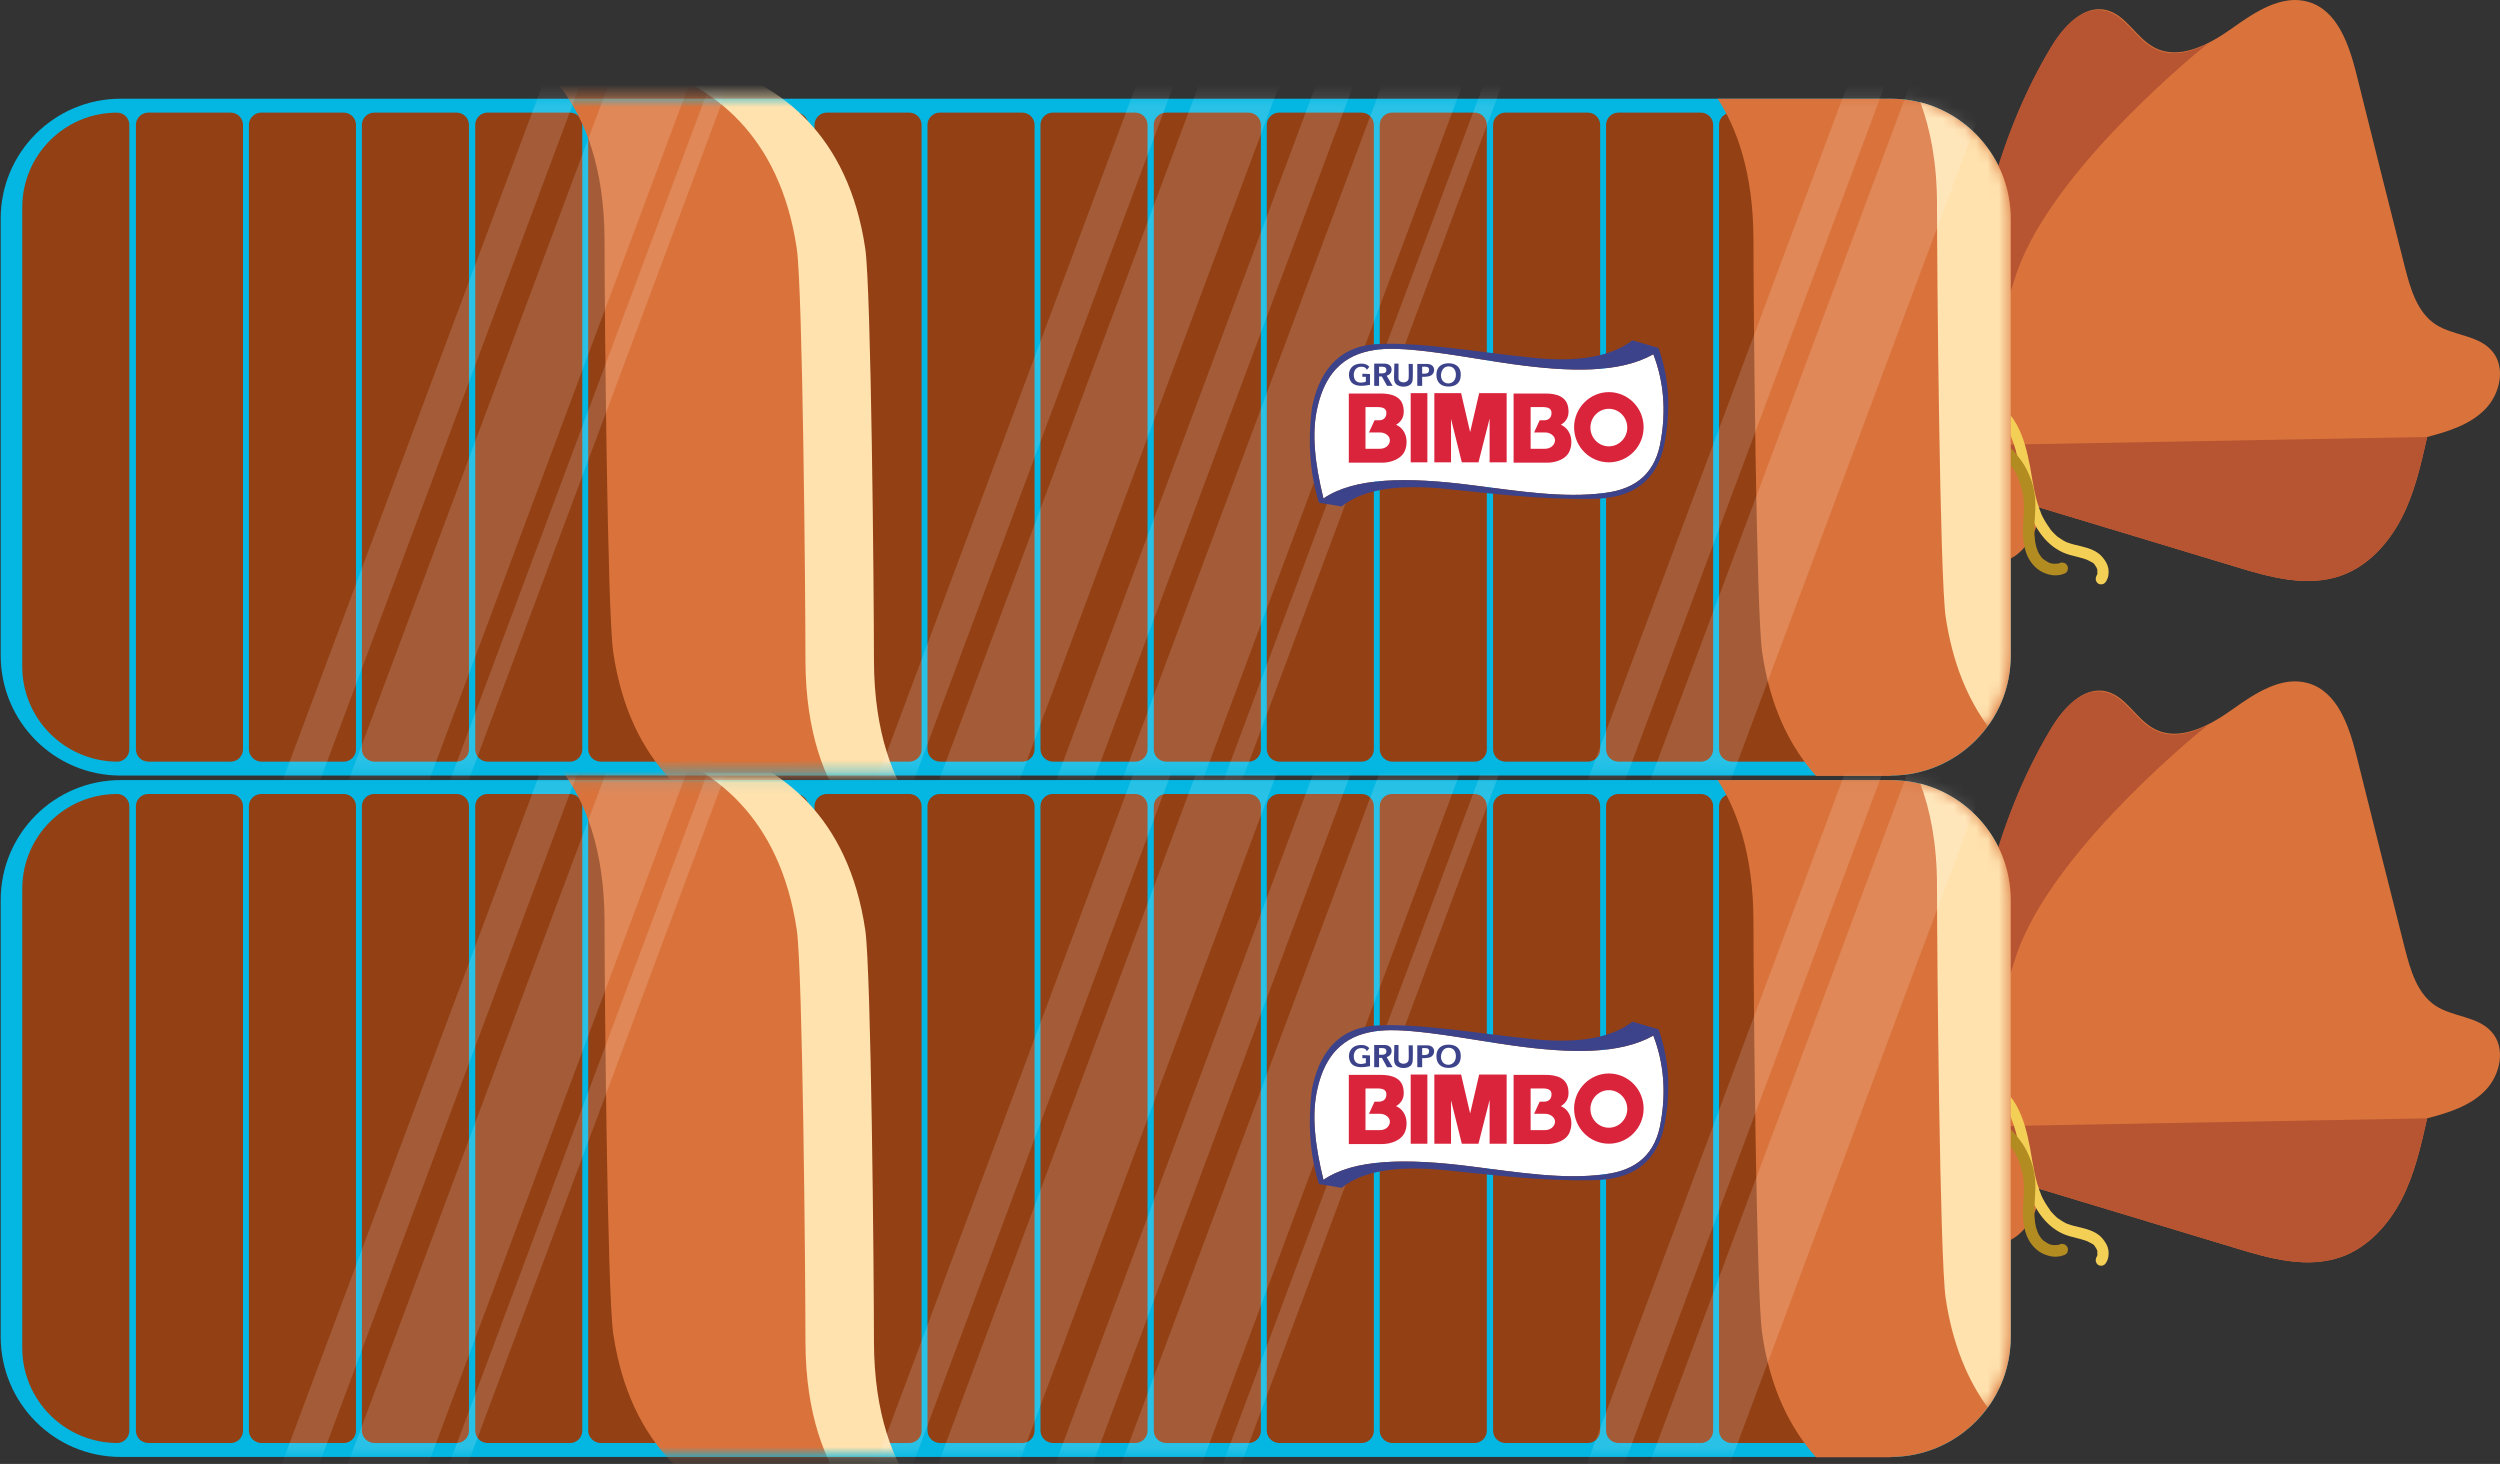 <svg width="222" height="130" viewBox="0 0 222 130" fill="none" xmlns="http://www.w3.org/2000/svg">
<rect x="0" y="0" width="222" height="130" fill="#333333" stroke="none"/>
<path d="M0.062 58.189V19.417C0.062 13.521 4.847 8.767 10.712 8.767H167.901C173.797 8.767 178.551 13.551 178.551 19.417V58.22C178.551 64.116 173.767 68.87 167.901 68.87H10.712C4.816 68.87 0.062 64.085 0.062 58.189Z" fill="#00BAE7"/>
<path d="M162.715 66.524V11.081C162.715 10.495 163.209 10.001 163.795 10.001H171.142C171.729 10.001 172.223 10.495 172.223 11.081V66.555C172.223 67.141 171.729 67.635 171.142 67.635H163.795C163.178 67.604 162.715 67.141 162.715 66.524Z" fill="#934114"/>
<path d="M152.651 66.524V11.081C152.651 10.495 153.145 10.001 153.732 10.001H161.079C161.665 10.001 162.159 10.495 162.159 11.081V66.555C162.159 67.141 161.665 67.635 161.079 67.635H153.732C153.145 67.604 152.651 67.141 152.651 66.524Z" fill="#934114"/>
<path d="M142.619 66.524V11.081C142.619 10.495 143.113 10.001 143.699 10.001H151.046C151.633 10.001 152.127 10.495 152.127 11.081V66.555C152.127 67.141 151.633 67.635 151.046 67.635H143.699C143.082 67.604 142.619 67.141 142.619 66.524Z" fill="#934114"/>
<path d="M132.586 66.524V11.081C132.586 10.495 133.08 10.001 133.666 10.001H141.013C141.6 10.001 142.094 10.495 142.094 11.081V66.555C142.094 67.141 141.6 67.635 141.013 67.635H133.666C133.049 67.604 132.586 67.141 132.586 66.524Z" fill="#934114"/>
<path d="M122.522 66.524V11.081C122.522 10.495 123.016 10.001 123.603 10.001H130.95C131.536 10.001 132.03 10.495 132.03 11.081V66.555C132.03 67.141 131.536 67.635 130.95 67.635H123.603C123.016 67.604 122.522 67.141 122.522 66.524Z" fill="#934114"/>
<path d="M112.49 66.524V11.081C112.49 10.495 112.984 10.001 113.57 10.001H120.917C121.504 10.001 121.998 10.495 121.998 11.081V66.555C121.998 67.141 121.504 67.635 120.917 67.635H113.57C112.984 67.604 112.49 67.141 112.49 66.524Z" fill="#934114"/>
<path d="M102.457 66.524V11.081C102.457 10.495 102.951 10.001 103.537 10.001H110.885C111.471 10.001 111.965 10.495 111.965 11.081V66.555C111.965 67.141 111.471 67.635 110.885 67.635H103.537C102.92 67.604 102.457 67.141 102.457 66.524Z" fill="#934114"/>
<path d="M92.394 66.524V11.081C92.394 10.495 92.888 10.001 93.474 10.001H100.821C101.408 10.001 101.901 10.495 101.901 11.081V66.555C101.901 67.141 101.408 67.635 100.821 67.635H93.474C92.888 67.604 92.394 67.141 92.394 66.524Z" fill="#934114"/>
<path d="M82.361 66.524V11.081C82.361 10.495 82.855 10.001 83.441 10.001H90.788C91.375 10.001 91.869 10.495 91.869 11.081V66.555C91.869 67.141 91.375 67.635 90.788 67.635H83.441C82.855 67.604 82.361 67.141 82.361 66.524Z" fill="#934114"/>
<path d="M72.328 66.524V11.081C72.328 10.495 72.822 10.001 73.409 10.001H80.756C81.342 10.001 81.836 10.495 81.836 11.081V66.555C81.836 67.141 81.342 67.635 80.756 67.635H73.409C72.791 67.604 72.328 67.141 72.328 66.524Z" fill="#934114"/>
<path d="M62.265 66.524V11.081C62.265 10.495 62.759 10.001 63.345 10.001H70.692C71.279 10.001 71.773 10.495 71.773 11.081V66.555C71.773 67.141 71.279 67.635 70.692 67.635H63.345C62.759 67.604 62.265 67.141 62.265 66.524Z" fill="#934114"/>
<path d="M52.232 66.524V11.081C52.232 10.495 52.726 10.001 53.312 10.001H60.659C61.246 10.001 61.74 10.495 61.74 11.081V66.555C61.74 67.141 61.246 67.635 60.659 67.635H53.312C52.726 67.604 52.232 67.141 52.232 66.524Z" fill="#934114"/>
<path d="M42.199 66.524V11.081C42.199 10.495 42.693 10.001 43.28 10.001H50.627C51.213 10.001 51.707 10.495 51.707 11.081V66.555C51.707 67.141 51.213 67.635 50.627 67.635H43.28C42.662 67.604 42.199 67.141 42.199 66.524Z" fill="#934114"/>
<path d="M32.136 66.524V11.081C32.136 10.495 32.63 10.001 33.216 10.001H40.563C41.15 10.001 41.644 10.495 41.644 11.081V66.555C41.644 67.141 41.15 67.635 40.563 67.635H33.216C32.63 67.604 32.136 67.141 32.136 66.524Z" fill="#934114"/>
<path d="M22.103 66.524V11.081C22.103 10.495 22.597 10.001 23.183 10.001H30.53C31.117 10.001 31.611 10.495 31.611 11.081V66.555C31.611 67.141 31.117 67.635 30.53 67.635H23.183C22.597 67.604 22.103 67.141 22.103 66.524Z" fill="#934114"/>
<path d="M12.07 66.524V11.081C12.07 10.495 12.564 10.001 13.151 10.001H20.498C21.084 10.001 21.578 10.495 21.578 11.081V66.555C21.578 67.141 21.084 67.635 20.498 67.635H13.151C12.533 67.604 12.07 67.141 12.07 66.524Z" fill="#934114"/>
<path d="M1.976 59.177V18.428C1.976 13.767 5.742 10.001 10.403 10.001C10.99 10.001 11.483 10.495 11.483 11.081V66.555C11.483 67.141 10.99 67.635 10.403 67.635C5.742 67.604 1.976 63.838 1.976 59.177Z" fill="#934114"/>
<g opacity="0.15">
<path opacity="0.15" d="M0.062 58.189V19.417C0.062 13.521 4.847 8.767 10.712 8.767H167.901C173.797 8.767 178.551 13.551 178.551 19.417V58.22C178.551 64.116 173.767 68.87 167.901 68.87H10.712C4.816 68.87 0.062 64.085 0.062 58.189Z" fill="#934114"/>
</g>
<path d="M181.021 45.038C186.886 46.798 192.751 48.588 198.586 50.348C201.611 51.274 204.883 52.169 207.877 51.12C210.254 50.286 212.076 48.28 213.249 46.026C214.422 43.773 214.977 41.272 215.533 38.803C217.416 38.309 219.33 37.722 220.688 36.333C222.047 34.944 222.541 32.536 221.244 31.116C220.009 29.727 217.817 29.819 216.274 28.801C214.638 27.72 214.051 25.652 213.557 23.738C212.107 17.996 210.656 12.255 209.236 6.513C208.587 3.95 207.569 0.956 205.037 0.184C202.63 -0.557 200.222 1.08 198.184 2.53C196.147 3.981 193.461 5.401 191.269 4.197C189.664 3.333 188.8 1.327 187.04 0.894C185.003 0.4 183.243 2.376 182.163 4.167C175.989 14.477 174.322 26.887 174.075 38.895C174.013 42.167 174.075 45.779 175.834 48.65C177.779 51.922 181.453 47.693 181.021 45.038Z" fill="#DA733B"/>
<path d="M182.101 4.228C177.039 12.686 175.032 22.503 174.322 32.412C176.267 30.375 177.996 27.874 178.86 24.911C181.484 16.051 193.709 5.772 196.024 3.888C194.419 4.691 192.721 5.092 191.208 4.259C189.603 3.395 188.738 1.388 186.979 0.956C184.941 0.462 183.182 2.407 182.101 4.228Z" fill="#B75432"/>
<path d="M181.114 45.069C186.948 46.829 192.751 48.589 198.586 50.348C201.611 51.274 204.883 52.169 207.878 51.12C210.255 50.286 212.076 48.28 213.249 46.026C214.391 43.773 214.978 41.272 215.533 38.803L178.243 39.482L181.114 45.069Z" fill="#B75432"/>
<path d="M177.069 36.673C177.378 36.92 177.656 37.197 177.903 37.506C177.872 37.475 177.841 37.444 177.81 37.414C178.15 37.877 178.428 38.371 178.644 38.895C178.613 38.864 178.613 38.803 178.582 38.772C178.922 39.575 179.138 40.439 179.292 41.334C179.477 42.322 179.601 43.31 179.848 44.298C180.064 45.162 180.372 46.026 180.835 46.829C181.268 47.57 181.854 48.249 182.564 48.712C182.935 48.959 183.336 49.144 183.768 49.268C184.2 49.391 184.663 49.484 185.126 49.638C185.219 49.669 185.342 49.7 185.435 49.761C185.404 49.731 185.342 49.731 185.312 49.7C185.497 49.792 185.682 49.885 185.836 49.978C185.805 49.947 185.775 49.916 185.744 49.885C185.867 49.978 185.991 50.101 186.083 50.225C186.052 50.194 186.022 50.163 185.991 50.132C186.083 50.255 186.176 50.379 186.238 50.533C186.207 50.502 186.207 50.441 186.176 50.41C186.238 50.533 186.269 50.657 186.269 50.78C186.269 50.749 186.269 50.688 186.238 50.657C186.238 50.749 186.238 50.842 186.238 50.935C186.238 50.904 186.238 50.842 186.269 50.811C186.269 50.904 186.238 50.996 186.207 51.058C186.238 51.027 186.238 50.965 186.269 50.935C186.238 50.996 186.207 51.058 186.176 51.12C186.114 51.212 186.083 51.398 186.114 51.521C186.145 51.645 186.238 51.768 186.33 51.83C186.577 51.953 186.855 51.892 187.009 51.645C187.226 51.305 187.287 50.904 187.226 50.502C187.164 50.132 186.979 49.823 186.732 49.515C186.238 48.897 185.497 48.681 184.756 48.496C184.355 48.403 183.922 48.311 183.552 48.156C183.583 48.187 183.645 48.187 183.675 48.218C183.367 48.095 183.058 47.909 182.78 47.693C182.811 47.724 182.842 47.755 182.873 47.786C182.533 47.539 182.255 47.23 181.978 46.891C182.009 46.922 182.039 46.952 182.07 46.983C181.731 46.52 181.422 46.026 181.206 45.502C181.237 45.532 181.237 45.594 181.268 45.625C180.712 44.328 180.527 42.878 180.28 41.488C180.033 40.192 179.724 38.864 179.076 37.691C178.736 37.074 178.273 36.487 177.687 36.025C177.563 35.932 177.471 35.87 177.316 35.87C177.193 35.87 177.038 35.932 176.946 36.025C176.853 36.117 176.792 36.241 176.792 36.395C176.946 36.457 176.977 36.611 177.069 36.673Z" fill="#F4CF56"/>
<path d="M177.532 40.191C177.903 40.5 178.242 40.84 178.52 41.21C178.489 41.179 178.459 41.148 178.428 41.118C178.798 41.581 179.076 42.075 179.292 42.63C179.261 42.599 179.261 42.538 179.23 42.507C179.446 43.062 179.601 43.618 179.693 44.205C179.693 44.174 179.693 44.112 179.663 44.081C179.755 44.699 179.724 45.316 179.693 45.933C179.662 46.551 179.601 47.168 179.663 47.816C179.724 48.434 179.848 49.051 180.156 49.607C180.434 50.101 180.866 50.564 181.391 50.811C181.7 50.965 182.039 51.058 182.379 51.089C182.564 51.089 182.719 51.089 182.904 51.058C183.089 51.027 183.243 50.965 183.398 50.903C183.49 50.842 183.614 50.718 183.614 50.595C183.645 50.471 183.645 50.317 183.552 50.193C183.49 50.101 183.367 49.977 183.243 49.977C183.213 49.977 183.151 49.977 183.12 49.946C183.027 49.946 182.935 49.977 182.873 50.008C182.873 50.008 182.842 50.008 182.842 50.039C182.873 50.008 182.935 50.008 182.966 49.977C182.842 50.039 182.719 50.07 182.564 50.07C182.595 50.07 182.657 50.07 182.688 50.039C182.533 50.07 182.379 50.07 182.256 50.039C182.286 50.039 182.348 50.039 182.379 50.07C182.194 50.039 182.009 50.008 181.854 49.916C181.885 49.946 181.947 49.946 181.978 49.977C181.793 49.885 181.638 49.792 181.484 49.669C181.515 49.699 181.546 49.73 181.576 49.761C181.422 49.638 181.299 49.514 181.175 49.36C181.206 49.391 181.237 49.422 181.268 49.453C181.113 49.267 180.99 49.051 180.897 48.804C180.928 48.835 180.928 48.897 180.959 48.928C180.805 48.588 180.743 48.248 180.681 47.878C180.681 47.909 180.681 47.971 180.712 48.002C180.527 46.736 180.836 45.439 180.712 44.174C180.65 43.587 180.527 43.001 180.311 42.476C180.095 41.92 179.848 41.395 179.508 40.932C179.138 40.408 178.706 39.883 178.212 39.481C178.119 39.389 177.996 39.327 177.841 39.327C177.718 39.327 177.563 39.389 177.471 39.481C177.378 39.574 177.316 39.698 177.316 39.852C177.378 39.944 177.409 40.099 177.532 40.191Z" fill="#B28C20"/>
<path d="M167.901 68.87C173.797 68.87 178.551 64.085 178.551 58.22V19.417C178.551 13.521 173.766 8.767 167.901 8.767H152.528C154.164 11.267 155.707 15.249 155.707 21.331C155.707 27.319 155.954 54.331 156.479 57.911C157.189 62.82 158.98 66.339 161.264 68.901H167.901V68.87Z" fill="#DA733B"/>
<mask id="mask0" mask-type="alpha" maskUnits="userSpaceOnUse" x="0" y="8" width="179" height="61">
<path d="M0 58.004V19.231C0 13.335 4.785 8.581 10.65 8.581H167.839C173.735 8.581 178.489 13.366 178.489 19.231V58.035C178.489 63.931 173.705 68.685 167.839 68.685H10.65C4.754 68.685 0 63.9 0 58.004Z" fill="#00BAE7"/>
</mask>
<g mask="url(#mask0)">
<path d="M84.707 75.043C84.707 75.043 77.638 71.74 77.607 58.651C77.607 52.663 77.36 25.651 76.835 22.071C73.81 1.697 52.664 4.938 52.664 4.938C52.664 4.938 59.733 8.241 59.764 21.33C59.764 27.319 60.011 54.33 60.536 57.91C63.53 78.254 84.707 75.043 84.707 75.043Z" fill="#FFE2AE"/>
<path d="M78.625 75.043C78.625 75.043 71.556 71.74 71.525 58.651C71.525 52.663 71.278 25.651 70.754 22.071C67.728 1.697 46.583 4.938 46.583 4.938C46.583 4.938 53.652 8.241 53.683 21.33C53.683 27.319 53.929 54.33 54.454 57.91C57.449 78.254 78.625 75.043 78.625 75.043Z" fill="#DA733B"/>
<path d="M176.514 64.487C177.81 62.727 178.551 60.566 178.551 58.22V19.417C178.551 14.447 175.125 10.248 170.525 9.075C171.389 11.39 172.007 14.385 172.007 18.213C172.007 24.201 172.254 51.212 172.778 54.793C173.396 58.93 174.754 62.079 176.514 64.487Z" fill="#FFE2AE"/>
<path opacity="0.15" d="M91.206 85.112L127.897 -13.097L124.977 -14.188L88.285 84.02L91.206 85.112Z" fill="white"/>
<path opacity="0.15" d="M101.537 92.755L138.229 -5.453L136.783 -5.993L100.091 92.215L101.537 92.755Z" fill="white"/>
<path opacity="0.15" d="M99.336 89.255L136.028 -8.953L129.752 -11.298L93.061 86.911L99.336 89.255Z" fill="white"/>
<path opacity="0.15" d="M25.092 78.224L61.784 -19.984L58.863 -21.076L22.171 77.133L25.092 78.224Z" fill="white"/>
<path opacity="0.15" d="M35.412 85.897L72.104 -12.312L70.658 -12.852L33.966 85.357L35.412 85.897Z" fill="white"/>
<path opacity="0.15" d="M33.222 82.368L69.914 -15.841L63.639 -18.185L26.947 80.023L33.222 82.368Z" fill="white"/>
<path opacity="0.15" d="M143.156 97.482L179.848 -0.727L173.573 -3.071L136.881 95.137L143.156 97.482Z" fill="white"/>
<path opacity="0.15" d="M135.396 93.162L172.088 -5.047L169.167 -6.138L132.475 92.07L135.396 93.162Z" fill="white"/>
<path opacity="0.15" d="M84.668 84.992L121.359 -13.217L115.084 -15.561L78.392 82.647L84.668 84.992Z" fill="white"/>
<path opacity="0.15" d="M76.907 80.671L113.599 -17.537L110.678 -18.628L73.986 79.58L76.907 80.671Z" fill="white"/>
<path fill-rule="evenodd" clip-rule="evenodd" d="M130.796 43.094C124.869 42.322 120.207 42.415 117.522 44.267C116.781 41.242 116.441 38.463 116.997 36.148C117.923 32.073 120.485 31.147 122.893 30.993C125.887 30.838 130.611 31.826 134.438 32.351C139.378 33.03 143.823 33.154 146.817 31.456C147.774 33.956 147.929 36.488 147.496 39.019C147.064 41.952 145.335 43.433 142.495 43.773C138.853 44.267 134.747 43.588 130.796 43.094Z" fill="white"/>
<path fill-rule="evenodd" clip-rule="evenodd" d="M128.635 32.536C129.098 32.536 129.283 32.906 129.283 33.277C129.283 33.678 129.067 34.018 128.635 34.049C128.202 34.049 127.956 33.74 127.956 33.308C127.986 32.937 128.172 32.536 128.635 32.536ZM128.635 32.258C127.986 32.258 127.554 32.598 127.554 33.277C127.554 33.956 127.956 34.326 128.635 34.326C129.314 34.326 129.715 33.956 129.715 33.308C129.746 32.629 129.314 32.258 128.635 32.258ZM126.289 33.184V32.567C126.566 32.567 126.906 32.505 126.906 32.845C126.906 33.215 126.566 33.184 126.289 33.184ZM125.856 34.265H126.289V33.462C126.628 33.462 127.06 33.462 127.246 33.184C127.462 32.876 127.369 32.351 126.782 32.32H125.856V34.265ZM123.819 32.289H124.189C124.189 32.474 124.189 33.462 124.189 33.647C124.282 34.079 125.023 34.049 125.085 33.616C125.115 33.369 125.085 32.598 125.085 32.32H125.455C125.455 32.567 125.486 33.616 125.424 33.833C125.301 34.388 124.529 34.419 124.159 34.234C123.819 34.079 123.788 33.802 123.788 33.462L123.819 32.289ZM122.461 33.153V32.567C122.739 32.567 123.109 32.505 123.109 32.845C123.14 33.215 122.708 33.153 122.461 33.153ZM122.028 34.265H122.461V33.431H122.708L123.171 34.265H123.665L123.14 33.369C123.387 33.277 123.572 33.123 123.572 32.814C123.572 32.443 123.263 32.289 122.924 32.289H122.028V34.265ZM120.979 33.184V33.462H121.288V33.894C120.948 34.018 120.423 34.049 120.269 33.616C120.115 33.184 120.269 32.567 120.886 32.567C121.133 32.567 121.288 32.629 121.38 32.845L121.596 32.567C121.411 32.382 121.226 32.289 120.886 32.289C119.59 32.289 119.59 33.647 120.115 34.049C120.516 34.357 121.164 34.265 121.658 34.172V33.215L120.979 33.184ZM128.295 43.402C124.714 43.063 121.288 43.248 119.127 44.977C118.448 44.853 117.799 44.76 117.12 44.637C116.287 41.951 116.132 39.111 116.503 36.179C117.089 33.308 118.602 30.776 122.214 30.56C125.949 30.344 131.042 31.239 136.074 31.764C139.686 32.135 142.866 31.826 144.965 30.221C145.737 30.437 146.508 30.684 147.28 30.9C148.268 33.678 148.33 36.395 147.867 39.08C147.218 42.908 144.78 44.267 141.446 44.297C136.784 44.39 131.999 43.773 128.295 43.402ZM130.796 43.093C124.869 42.322 120.207 42.414 117.522 44.267C116.781 41.241 116.441 38.463 116.997 36.148C117.923 32.073 120.485 31.147 122.893 30.992C125.887 30.838 130.61 31.826 134.438 32.351C139.377 33.03 143.823 33.153 146.817 31.456C147.774 33.956 147.928 36.487 147.496 39.019C147.064 41.951 145.335 43.433 142.495 43.773C138.853 44.267 134.747 43.587 130.796 43.093Z" fill="#3D438B"/>
<path fill-rule="evenodd" clip-rule="evenodd" d="M137.185 39.852H135.92V36.148H136.969C137.525 36.148 137.741 36.302 137.772 36.611C137.803 37.074 137.525 37.321 137.124 37.321H136.722L136.229 38.401H137.216C137.679 38.401 138.142 38.741 138.081 39.173C138.019 39.574 137.649 39.852 137.185 39.852ZM137.402 41.087H134.407V34.944H137.247C138.235 34.944 139.099 35.222 139.254 36.179C139.377 36.889 139.161 37.383 138.606 37.722C139.408 38.062 139.717 39.019 139.439 39.883C139.192 40.778 138.142 41.087 137.402 41.087ZM142.866 36.302C143.761 36.302 144.502 37.043 144.502 37.969C144.502 38.895 143.761 39.636 142.866 39.636C141.97 39.636 141.229 38.895 141.229 37.969C141.229 37.043 141.97 36.302 142.866 36.302ZM142.866 34.82C144.563 34.82 145.953 36.209 145.953 37.938C145.953 39.667 144.563 41.056 142.866 41.056C141.168 41.056 139.779 39.667 139.779 37.938C139.779 36.24 141.168 34.82 142.866 34.82ZM133.79 34.913V41.056H132.277V37.166L131.289 41.056H129.808L128.851 37.197V41.056H127.369V34.913H129.746L130.548 38.37L131.351 34.913H133.79ZM125.27 34.913H126.751V41.056H125.27V34.913ZM122.522 39.852H121.257V36.148H122.306C122.862 36.148 123.078 36.302 123.109 36.611C123.14 37.074 122.862 37.321 122.461 37.321H122.059L121.565 38.401H122.553C123.016 38.401 123.479 38.741 123.418 39.173C123.356 39.574 123.016 39.852 122.522 39.852ZM122.738 41.087H119.775V34.944H122.615C123.603 34.944 124.467 35.222 124.621 36.179C124.745 36.889 124.529 37.383 123.973 37.722C124.776 38.062 125.085 39.019 124.807 39.883C124.529 40.778 123.479 41.087 122.738 41.087Z" fill="#DA243C"/>
</g>
<path d="M0.062 118.694V79.922C0.062 74.025 4.847 69.272 10.712 69.272H167.901C173.797 69.272 178.551 74.056 178.551 79.922V118.725C178.551 124.621 173.767 129.375 167.901 129.375H10.712C4.816 129.375 0.062 124.59 0.062 118.694Z" fill="#00BAE7"/>
<path d="M162.715 127.029V71.586C162.715 71 163.209 70.506 163.795 70.506H171.142C171.729 70.506 172.223 71 172.223 71.586V127.059C172.223 127.646 171.729 128.14 171.142 128.14H163.795C163.178 128.109 162.715 127.646 162.715 127.029Z" fill="#934114"/>
<path d="M152.651 127.029V71.586C152.651 71 153.145 70.506 153.732 70.506H161.079C161.665 70.506 162.159 71 162.159 71.586V127.059C162.159 127.646 161.665 128.14 161.079 128.14H153.732C153.145 128.109 152.651 127.646 152.651 127.029Z" fill="#934114"/>
<path d="M142.619 127.029V71.586C142.619 71 143.113 70.506 143.699 70.506H151.046C151.633 70.506 152.127 71 152.127 71.586V127.059C152.127 127.646 151.633 128.14 151.046 128.14H143.699C143.082 128.109 142.619 127.646 142.619 127.029Z" fill="#934114"/>
<path d="M132.586 127.029V71.586C132.586 71 133.08 70.506 133.666 70.506H141.013C141.6 70.506 142.094 71 142.094 71.586V127.059C142.094 127.646 141.6 128.14 141.013 128.14H133.666C133.049 128.109 132.586 127.646 132.586 127.029Z" fill="#934114"/>
<path d="M122.522 127.029V71.586C122.522 71 123.016 70.506 123.603 70.506H130.95C131.536 70.506 132.03 71 132.03 71.586V127.059C132.03 127.646 131.536 128.14 130.95 128.14H123.603C123.016 128.109 122.522 127.646 122.522 127.029Z" fill="#934114"/>
<path d="M112.49 127.029V71.586C112.49 71 112.984 70.506 113.57 70.506H120.917C121.504 70.506 121.998 71 121.998 71.586V127.059C121.998 127.646 121.504 128.14 120.917 128.14H113.57C112.984 128.109 112.49 127.646 112.49 127.029Z" fill="#934114"/>
<path d="M102.457 127.029V71.586C102.457 71 102.951 70.506 103.537 70.506H110.885C111.471 70.506 111.965 71 111.965 71.586V127.059C111.965 127.646 111.471 128.14 110.885 128.14H103.537C102.92 128.109 102.457 127.646 102.457 127.029Z" fill="#934114"/>
<path d="M92.394 127.029V71.586C92.394 71 92.888 70.506 93.474 70.506H100.821C101.408 70.506 101.901 71 101.901 71.586V127.059C101.901 127.646 101.408 128.14 100.821 128.14H93.474C92.888 128.109 92.394 127.646 92.394 127.029Z" fill="#934114"/>
<path d="M82.361 127.029V71.586C82.361 71 82.855 70.506 83.441 70.506H90.788C91.375 70.506 91.869 71 91.869 71.586V127.059C91.869 127.646 91.375 128.14 90.788 128.14H83.441C82.855 128.109 82.361 127.646 82.361 127.029Z" fill="#934114"/>
<path d="M72.328 127.029V71.586C72.328 71 72.822 70.506 73.409 70.506H80.756C81.342 70.506 81.836 71 81.836 71.586V127.059C81.836 127.646 81.342 128.14 80.756 128.14H73.409C72.791 128.109 72.328 127.646 72.328 127.029Z" fill="#934114"/>
<path d="M62.265 127.029V71.586C62.265 71 62.759 70.506 63.345 70.506H70.692C71.279 70.506 71.773 71 71.773 71.586V127.059C71.773 127.646 71.279 128.14 70.692 128.14H63.345C62.759 128.109 62.265 127.646 62.265 127.029Z" fill="#934114"/>
<path d="M52.232 127.029V71.586C52.232 71 52.726 70.506 53.312 70.506H60.659C61.246 70.506 61.74 71 61.74 71.586V127.059C61.74 127.646 61.246 128.14 60.659 128.14H53.312C52.726 128.109 52.232 127.646 52.232 127.029Z" fill="#934114"/>
<path d="M42.199 127.029V71.586C42.199 71 42.693 70.506 43.28 70.506H50.627C51.213 70.506 51.707 71 51.707 71.586V127.059C51.707 127.646 51.213 128.14 50.627 128.14H43.28C42.662 128.109 42.199 127.646 42.199 127.029Z" fill="#934114"/>
<path d="M32.136 127.029V71.586C32.136 71 32.63 70.506 33.216 70.506H40.563C41.15 70.506 41.644 71 41.644 71.586V127.059C41.644 127.646 41.15 128.14 40.563 128.14H33.216C32.63 128.109 32.136 127.646 32.136 127.029Z" fill="#934114"/>
<path d="M22.103 127.029V71.586C22.103 71 22.597 70.506 23.183 70.506H30.53C31.117 70.506 31.611 71 31.611 71.586V127.059C31.611 127.646 31.117 128.14 30.53 128.14H23.183C22.597 128.109 22.103 127.646 22.103 127.029Z" fill="#934114"/>
<path d="M12.07 127.029V71.586C12.07 71 12.564 70.506 13.151 70.506H20.498C21.084 70.506 21.578 71 21.578 71.586V127.059C21.578 127.646 21.084 128.14 20.498 128.14H13.151C12.533 128.109 12.07 127.646 12.07 127.029Z" fill="#934114"/>
<path d="M1.976 119.682V78.933C1.976 74.272 5.742 70.506 10.403 70.506C10.99 70.506 11.483 71 11.483 71.586V127.059C11.483 127.646 10.99 128.14 10.403 128.14C5.742 128.109 1.976 124.343 1.976 119.682Z" fill="#934114"/>
<g opacity="0.15">
<path opacity="0.15" d="M0.062 118.694V79.922C0.062 74.025 4.847 69.272 10.712 69.272H167.901C173.797 69.272 178.551 74.056 178.551 79.922V118.725C178.551 124.621 173.767 129.375 167.901 129.375H10.712C4.816 129.375 0.062 124.59 0.062 118.694Z" fill="#934114"/>
</g>
<path d="M181.021 105.543C186.886 107.303 192.751 109.093 198.586 110.853C201.611 111.779 204.883 112.674 207.877 111.624C210.254 110.791 212.076 108.784 213.249 106.531C214.422 104.277 214.977 101.777 215.533 99.307C217.416 98.814 219.33 98.227 220.688 96.838C222.047 95.449 222.541 93.041 221.244 91.621C220.009 90.232 217.817 90.324 216.274 89.306C214.638 88.225 214.051 86.157 213.557 84.243C212.107 78.501 210.656 72.759 209.236 67.018C208.587 64.455 207.569 61.461 205.037 60.689C202.63 59.948 200.222 61.584 198.184 63.035C196.147 64.486 193.461 65.906 191.269 64.702C189.664 63.838 188.8 61.831 187.04 61.399C185.003 60.905 183.243 62.881 182.163 64.671C175.989 74.982 174.322 87.392 174.075 99.4C174.013 102.672 174.075 106.284 175.834 109.155C177.779 112.427 181.453 108.198 181.021 105.543Z" fill="#DA733B"/>
<path d="M182.101 64.733C177.039 73.191 175.032 83.008 174.322 92.917C176.267 90.88 177.996 88.379 178.86 85.416C181.484 76.556 193.709 66.276 196.024 64.393C194.419 65.196 192.721 65.597 191.208 64.764C189.603 63.9 188.738 61.893 186.979 61.461C184.941 60.967 183.182 62.912 182.101 64.733Z" fill="#B75432"/>
<path d="M181.114 105.574C186.948 107.334 192.751 109.093 198.586 110.853C201.611 111.779 204.883 112.674 207.878 111.625C210.255 110.791 212.076 108.785 213.249 106.531C214.391 104.278 214.978 101.777 215.533 99.308L178.243 99.987L181.114 105.574Z" fill="#B75432"/>
<path d="M177.069 97.178C177.378 97.425 177.656 97.702 177.903 98.011C177.872 97.98 177.841 97.949 177.81 97.918C178.15 98.382 178.428 98.876 178.644 99.4C178.613 99.369 178.613 99.308 178.582 99.277C178.922 100.079 179.138 100.944 179.292 101.839C179.477 102.827 179.601 103.815 179.848 104.802C180.064 105.667 180.372 106.531 180.835 107.334C181.268 108.075 181.854 108.754 182.564 109.217C182.935 109.464 183.336 109.649 183.768 109.773C184.2 109.896 184.663 109.989 185.126 110.143C185.219 110.174 185.342 110.205 185.435 110.266C185.404 110.236 185.342 110.236 185.312 110.205C185.497 110.297 185.682 110.39 185.836 110.483C185.805 110.452 185.775 110.421 185.744 110.39C185.867 110.483 185.991 110.606 186.083 110.729C186.052 110.699 186.022 110.668 185.991 110.637C186.083 110.76 186.176 110.884 186.238 111.038C186.207 111.007 186.207 110.946 186.176 110.915C186.238 111.038 186.269 111.162 186.269 111.285C186.269 111.254 186.269 111.193 186.238 111.162C186.238 111.254 186.238 111.347 186.238 111.439C186.238 111.409 186.238 111.347 186.269 111.316C186.269 111.409 186.238 111.501 186.207 111.563C186.238 111.532 186.238 111.47 186.269 111.439C186.238 111.501 186.207 111.563 186.176 111.625C186.114 111.717 186.083 111.903 186.114 112.026C186.145 112.149 186.238 112.273 186.33 112.335C186.577 112.458 186.855 112.396 187.009 112.149C187.226 111.81 187.287 111.409 187.226 111.007C187.164 110.637 186.979 110.328 186.732 110.019C186.238 109.402 185.497 109.186 184.756 109.001C184.355 108.908 183.922 108.816 183.552 108.661C183.583 108.692 183.645 108.692 183.675 108.723C183.367 108.599 183.058 108.414 182.78 108.198C182.811 108.229 182.842 108.26 182.873 108.291C182.533 108.044 182.255 107.735 181.978 107.396C182.009 107.426 182.039 107.457 182.07 107.488C181.731 107.025 181.422 106.531 181.206 106.006C181.237 106.037 181.237 106.099 181.268 106.13C180.712 104.833 180.527 103.382 180.28 101.993C180.033 100.697 179.724 99.369 179.076 98.196C178.736 97.579 178.273 96.992 177.687 96.529C177.563 96.437 177.471 96.375 177.316 96.375C177.193 96.375 177.038 96.437 176.946 96.529C176.853 96.622 176.792 96.745 176.792 96.9C176.946 96.962 176.977 97.116 177.069 97.178Z" fill="#F4CF56"/>
<path d="M177.532 100.696C177.903 101.005 178.242 101.345 178.52 101.715C178.489 101.684 178.459 101.653 178.428 101.622C178.798 102.086 179.076 102.579 179.292 103.135C179.261 103.104 179.261 103.042 179.23 103.012C179.446 103.567 179.601 104.123 179.693 104.709C179.693 104.679 179.693 104.617 179.663 104.586C179.755 105.203 179.724 105.821 179.693 106.438C179.662 107.056 179.601 107.673 179.663 108.321C179.724 108.939 179.848 109.556 180.156 110.112C180.434 110.606 180.866 111.069 181.391 111.316C181.7 111.47 182.039 111.563 182.379 111.593C182.564 111.593 182.719 111.593 182.904 111.563C183.089 111.532 183.243 111.47 183.398 111.408C183.49 111.346 183.614 111.223 183.614 111.1C183.645 110.976 183.645 110.822 183.552 110.698C183.49 110.606 183.367 110.482 183.243 110.482C183.213 110.482 183.151 110.482 183.12 110.451C183.027 110.451 182.935 110.482 182.873 110.513C182.873 110.513 182.842 110.513 182.842 110.544C182.873 110.513 182.935 110.513 182.966 110.482C182.842 110.544 182.719 110.575 182.564 110.575C182.595 110.575 182.657 110.575 182.688 110.544C182.533 110.575 182.379 110.575 182.256 110.544C182.286 110.544 182.348 110.544 182.379 110.575C182.194 110.544 182.009 110.513 181.854 110.42C181.885 110.451 181.947 110.451 181.978 110.482C181.793 110.39 181.638 110.297 181.484 110.173C181.515 110.204 181.546 110.235 181.576 110.266C181.422 110.143 181.299 110.019 181.175 109.865C181.206 109.896 181.237 109.926 181.268 109.957C181.113 109.772 180.99 109.556 180.897 109.309C180.928 109.34 180.928 109.402 180.959 109.433C180.805 109.093 180.743 108.753 180.681 108.383C180.681 108.414 180.681 108.476 180.712 108.506C180.527 107.241 180.836 105.944 180.712 104.679C180.65 104.092 180.527 103.506 180.311 102.981C180.095 102.425 179.848 101.9 179.508 101.437C179.138 100.912 178.706 100.388 178.212 99.986C178.119 99.894 177.996 99.832 177.841 99.832C177.718 99.832 177.563 99.894 177.471 99.986C177.378 100.079 177.316 100.202 177.316 100.357C177.378 100.449 177.409 100.604 177.532 100.696Z" fill="#B28C20"/>
<path d="M167.901 129.375C173.797 129.375 178.551 124.59 178.551 118.725V79.922C178.551 74.025 173.766 69.272 167.901 69.272H152.528C154.164 71.772 155.707 75.754 155.707 81.835C155.707 87.824 155.954 114.835 156.479 118.416C157.189 123.325 158.98 126.844 161.264 129.406H167.901V129.375Z" fill="#DA733B"/>
<mask id="mask1" mask-type="alpha" maskUnits="userSpaceOnUse" x="0" y="69" width="179" height="61">
<path d="M0 118.509V79.736C0 73.84 4.785 69.086 10.65 69.086H167.839C173.735 69.086 178.489 73.871 178.489 79.736V118.539C178.489 124.436 173.705 129.19 167.839 129.19H10.65C4.754 129.19 0 124.405 0 118.509Z" fill="#00BAE7"/>
</mask>
<g mask="url(#mask1)">
<path d="M84.707 135.548C84.707 135.548 77.638 132.245 77.607 119.156C77.607 113.168 77.36 86.156 76.835 82.576C73.81 62.201 52.664 65.443 52.664 65.443C52.664 65.443 59.733 68.746 59.764 81.835C59.764 87.823 60.011 114.835 60.536 118.415C63.53 138.759 84.707 135.548 84.707 135.548Z" fill="#FFE2AE"/>
<path d="M78.625 135.548C78.625 135.548 71.556 132.245 71.525 119.156C71.525 113.168 71.278 86.156 70.754 82.576C67.728 62.201 46.583 65.443 46.583 65.443C46.583 65.443 53.652 68.746 53.683 81.835C53.683 87.823 53.929 114.835 54.454 118.415C57.449 138.759 78.625 135.548 78.625 135.548Z" fill="#DA733B"/>
<path d="M176.514 124.991C177.81 123.232 178.551 121.071 178.551 118.725V79.921C178.551 74.951 175.125 70.753 170.525 69.58C171.389 71.895 172.007 74.89 172.007 78.718C172.007 84.706 172.254 111.717 172.778 115.298C173.396 119.435 174.754 122.584 176.514 124.991Z" fill="#FFE2AE"/>
<path opacity="0.15" d="M91.206 145.617L127.897 47.408L124.977 46.317L88.285 144.525L91.206 145.617Z" fill="white"/>
<path opacity="0.15" d="M101.537 153.26L138.229 55.052L136.783 54.511L100.091 152.72L101.537 153.26Z" fill="white"/>
<path opacity="0.15" d="M99.336 149.76L136.028 51.552L129.752 49.207L93.061 147.416L99.336 149.76Z" fill="white"/>
<path opacity="0.15" d="M25.092 138.729L61.784 40.52L58.863 39.429L22.171 137.638L25.092 138.729Z" fill="white"/>
<path opacity="0.15" d="M35.412 146.402L72.104 48.193L70.658 47.653L33.966 145.862L35.412 146.402Z" fill="white"/>
<path opacity="0.15" d="M33.222 142.873L69.914 44.664L63.639 42.319L26.947 140.528L33.222 142.873Z" fill="white"/>
<path opacity="0.15" d="M143.156 157.987L179.848 59.778L173.573 57.434L136.881 155.642L143.156 157.987Z" fill="white"/>
<path opacity="0.15" d="M135.396 153.666L172.088 55.458L169.167 54.367L132.475 152.575L135.396 153.666Z" fill="white"/>
<path opacity="0.15" d="M84.668 145.497L121.359 47.288L115.084 44.944L78.392 143.152L84.668 145.497Z" fill="white"/>
<path opacity="0.15" d="M76.907 141.176L113.599 42.968L110.678 41.877L73.986 140.085L76.907 141.176Z" fill="white"/>
<path fill-rule="evenodd" clip-rule="evenodd" d="M130.796 103.599C124.869 102.827 120.207 102.919 117.522 104.772C116.781 101.746 116.441 98.968 116.997 96.653C117.923 92.578 120.485 91.652 122.893 91.498C125.887 91.343 130.611 92.331 134.438 92.856C139.378 93.535 143.823 93.659 146.817 91.961C147.774 94.461 147.929 96.993 147.496 99.524C147.064 102.456 145.335 103.938 142.495 104.278C138.853 104.772 134.747 104.093 130.796 103.599Z" fill="white"/>
<path fill-rule="evenodd" clip-rule="evenodd" d="M128.635 93.041C129.098 93.041 129.283 93.411 129.283 93.782C129.283 94.183 129.067 94.523 128.635 94.553C128.202 94.553 127.956 94.245 127.956 93.813C127.986 93.442 128.172 93.041 128.635 93.041ZM128.635 92.763C127.986 92.763 127.554 93.103 127.554 93.782C127.554 94.461 127.956 94.831 128.635 94.831C129.314 94.831 129.715 94.461 129.715 93.813C129.746 93.133 129.314 92.763 128.635 92.763ZM126.289 93.689V93.072C126.566 93.072 126.906 93.01 126.906 93.35C126.906 93.72 126.566 93.689 126.289 93.689ZM125.856 94.769H126.289V93.967C126.628 93.967 127.06 93.967 127.246 93.689C127.462 93.38 127.369 92.856 126.782 92.825H125.856V94.769ZM123.819 92.794H124.189C124.189 92.979 124.189 93.967 124.189 94.152C124.282 94.584 125.023 94.553 125.085 94.121C125.115 93.874 125.085 93.103 125.085 92.825H125.455C125.455 93.072 125.486 94.121 125.424 94.337C125.301 94.893 124.529 94.924 124.159 94.739C123.819 94.584 123.788 94.306 123.788 93.967L123.819 92.794ZM122.461 93.658V93.072C122.739 93.072 123.109 93.01 123.109 93.35C123.14 93.72 122.708 93.658 122.461 93.658ZM122.028 94.769H122.461V93.936H122.708L123.171 94.769H123.665L123.14 93.874C123.387 93.782 123.572 93.627 123.572 93.319C123.572 92.948 123.263 92.794 122.924 92.794H122.028V94.769ZM120.979 93.689V93.967H121.288V94.399C120.948 94.523 120.423 94.553 120.269 94.121C120.115 93.689 120.269 93.072 120.886 93.072C121.133 93.072 121.288 93.133 121.38 93.35L121.596 93.072C121.411 92.886 121.226 92.794 120.886 92.794C119.59 92.794 119.59 94.152 120.115 94.553C120.516 94.862 121.164 94.769 121.658 94.677V93.72L120.979 93.689ZM128.295 103.907C124.714 103.567 121.288 103.753 119.127 105.481C118.448 105.358 117.799 105.265 117.12 105.142C116.287 102.456 116.132 99.616 116.503 96.683C117.089 93.813 118.602 91.281 122.214 91.065C125.949 90.849 131.042 91.744 136.074 92.269C139.686 92.639 142.866 92.331 144.965 90.726C145.737 90.942 146.508 91.189 147.28 91.405C148.268 94.183 148.33 96.9 147.867 99.585C147.218 103.413 144.78 104.771 141.446 104.802C136.784 104.895 131.999 104.277 128.295 103.907ZM130.796 103.598C124.869 102.827 120.207 102.919 117.522 104.771C116.781 101.746 116.441 98.968 116.997 96.653C117.923 92.578 120.485 91.652 122.893 91.497C125.887 91.343 130.61 92.331 134.438 92.856C139.377 93.535 143.823 93.658 146.817 91.96C147.774 94.461 147.928 96.992 147.496 99.523C147.064 102.456 145.335 103.938 142.495 104.277C138.853 104.771 134.747 104.092 130.796 103.598Z" fill="#3D438B"/>
<path fill-rule="evenodd" clip-rule="evenodd" d="M137.185 100.357H135.92V96.653H136.969C137.525 96.653 137.741 96.807 137.772 97.116C137.803 97.579 137.525 97.826 137.124 97.826H136.722L136.229 98.906H137.216C137.679 98.906 138.142 99.246 138.081 99.678C138.019 100.079 137.649 100.357 137.185 100.357ZM137.402 101.592H134.407V95.449H137.247C138.235 95.449 139.099 95.727 139.254 96.683C139.377 97.394 139.161 97.887 138.606 98.227C139.408 98.567 139.717 99.523 139.439 100.388C139.192 101.283 138.142 101.592 137.402 101.592ZM142.866 96.807C143.761 96.807 144.502 97.548 144.502 98.474C144.502 99.4 143.761 100.141 142.866 100.141C141.97 100.141 141.229 99.4 141.229 98.474C141.229 97.548 141.97 96.807 142.866 96.807ZM142.866 95.325C144.563 95.325 145.953 96.714 145.953 98.443C145.953 100.172 144.563 101.561 142.866 101.561C141.168 101.561 139.779 100.172 139.779 98.443C139.779 96.745 141.168 95.325 142.866 95.325ZM133.79 95.418V101.561H132.277V97.671L131.289 101.561H129.808L128.851 97.702V101.561H127.369V95.418H129.746L130.548 98.875L131.351 95.418H133.79ZM125.27 95.418H126.751V101.561H125.27V95.418ZM122.522 100.357H121.257V96.653H122.306C122.862 96.653 123.078 96.807 123.109 97.116C123.14 97.579 122.862 97.826 122.461 97.826H122.059L121.565 98.906H122.553C123.016 98.906 123.479 99.246 123.418 99.678C123.356 100.079 123.016 100.357 122.522 100.357ZM122.738 101.592H119.775V95.449H122.615C123.603 95.449 124.467 95.727 124.621 96.683C124.745 97.394 124.529 97.887 123.973 98.227C124.776 98.567 125.085 99.523 124.807 100.388C124.529 101.283 123.479 101.592 122.738 101.592Z" fill="#DA243C"/>
</g>
</svg>
